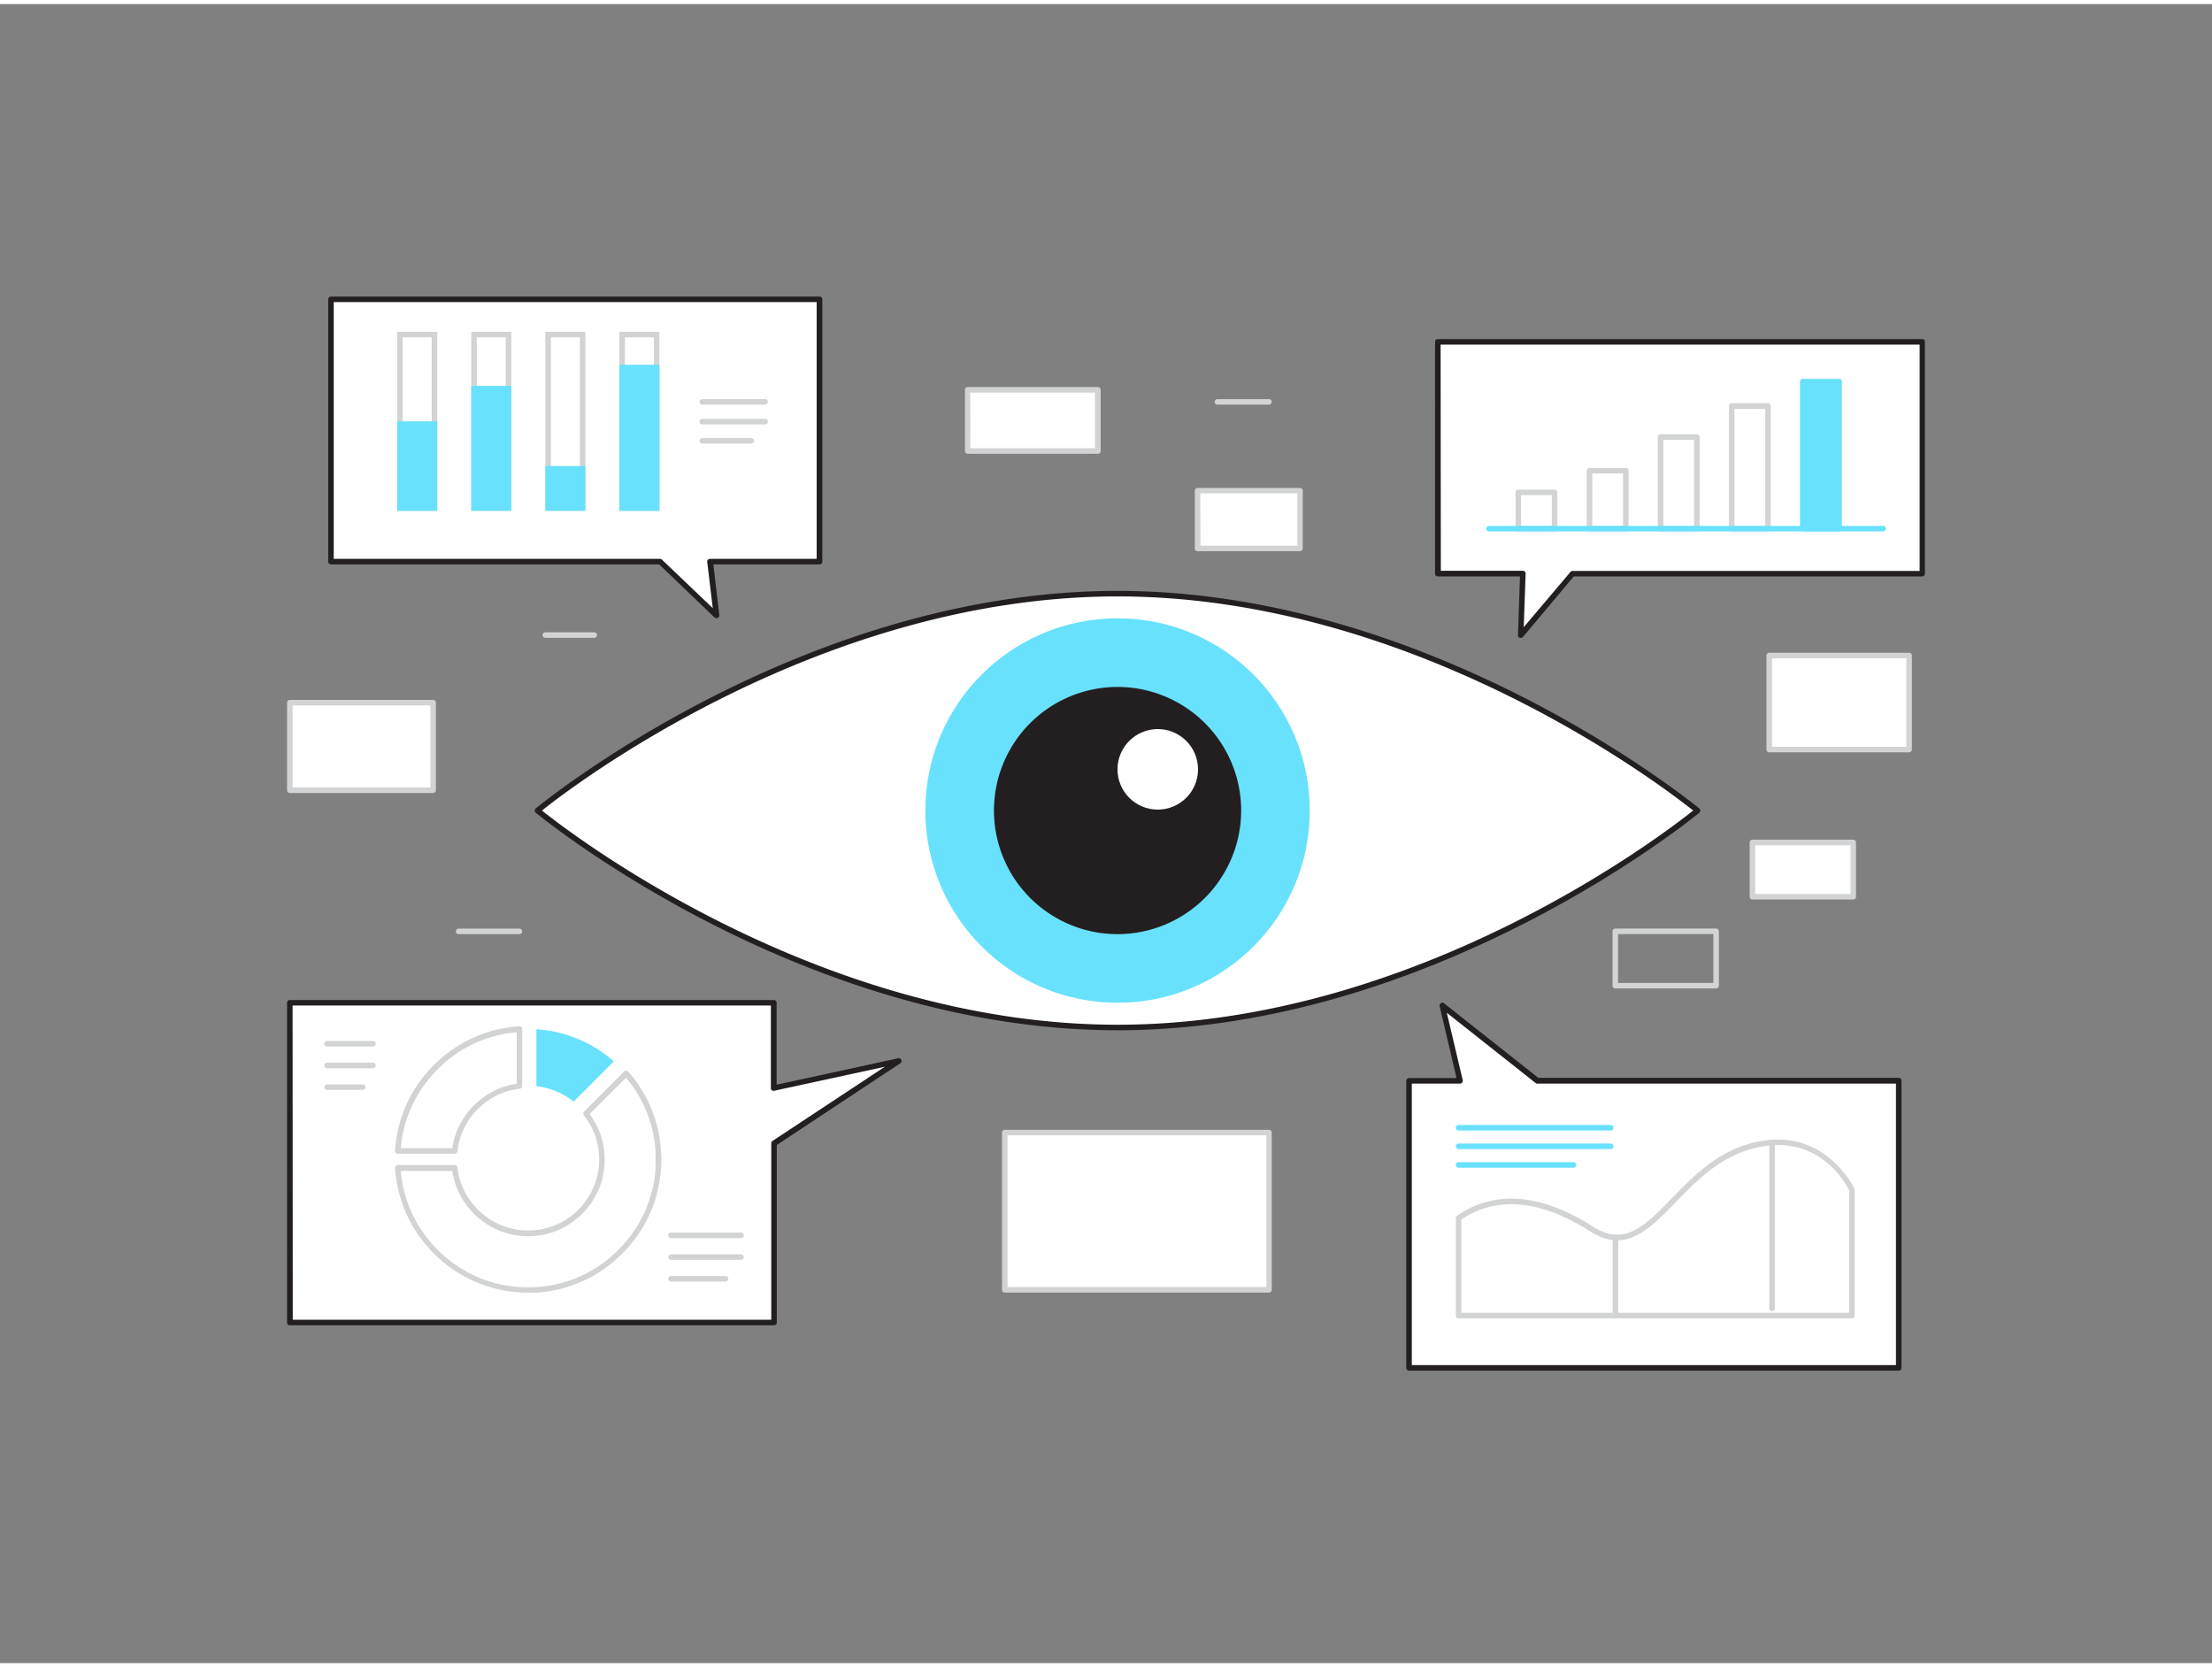 <svg xmlns="http://www.w3.org/2000/svg" viewBox="0 0 400 300" width="406" height="306" class="illustration styles_illustrationTablet__1DWOa"><rect x="0" y="0" width="400" height="300" fill="#808080" stroke="none"/><g id="_159_data_visualization_flatline" data-name="#159_data_visualization_flatline"><path d="M307,145.83s-47,39.23-104.88,39.23S97.2,145.83,97.2,145.83s47-39.22,104.89-39.22S307,145.83,307,145.83Z" fill="#fff"></path><path d="M202.09,185.56c-57.45,0-104.74-38.95-105.21-39.34a.53.53,0,0,1-.18-.39.51.51,0,0,1,.18-.38c.47-.39,47.76-39.34,105.21-39.34s104.73,39,105.2,39.34a.48.48,0,0,1,.18.38.5.5,0,0,1-.18.39C306.82,146.61,259.53,185.56,202.09,185.56ZM98,145.83c5.08,4.06,50.08,38.73,104.09,38.73s99-34.67,104.09-38.73c-5.08-4.06-50.09-38.72-104.09-38.72S103.08,141.77,98,145.83Z" fill="#231f20"></path><circle cx="202.09" cy="145.83" r="34.76" fill="#68e1fd"></circle><circle cx="202.09" cy="145.83" r="21.85" fill="#231f20"></circle><path d="M202.09,168.18a22.35,22.35,0,1,1,22.35-22.35A22.37,22.37,0,0,1,202.09,168.18Zm0-43.7a21.36,21.36,0,1,0,21.35,21.35A21.38,21.38,0,0,0,202.09,124.48Z" fill="#231f20"></path><circle cx="209.36" cy="138.38" r="7.28" fill="#fff"></circle><polygon points="148.2 53.39 59.85 53.39 59.85 100.82 119.35 100.82 129.55 110.55 128.4 100.82 148.2 100.82 148.2 53.39" fill="#fff"></polygon><path d="M129.55,111.05a.52.52,0,0,1-.35-.14l-10-9.59H59.85a.51.51,0,0,1-.5-.5V53.39a.5.5,0,0,1,.5-.5H148.2a.5.5,0,0,1,.5.5v47.43a.5.5,0,0,1-.5.5H129l1.07,9.17a.48.48,0,0,1-.27.5A.46.46,0,0,1,129.55,111.05Zm-69.2-10.73h59a.51.51,0,0,1,.34.13l9.2,8.78-1-8.35a.48.48,0,0,1,.12-.4.51.51,0,0,1,.37-.16h19.3V53.89H60.35Z" fill="#231f20"></path><path d="M78.07,60.26V90.64H72.82V60.26h5.25m1-1H71.82V91.64h7.25V59.26Z" fill="#d1d3d4"></path><path d="M91.46,60.26V90.64H86.22V60.26h5.24m1-1H85.22V91.64h7.24V59.26Z" fill="#d1d3d4"></path><path d="M104.86,60.26V90.64H99.62V60.26h5.24m1-1H98.62V91.64h7.24V59.26Z" fill="#d1d3d4"></path><path d="M118.25,60.26V90.64H113V60.26h5.24m1-1H112V91.64h7.24V59.26Z" fill="#d1d3d4"></path><rect x="71.82" y="75.45" width="7.24" height="16.19" fill="#68e1fd"></rect><rect x="85.22" y="69.04" width="7.24" height="22.59" fill="#68e1fd"></rect><rect x="98.62" y="83.54" width="7.24" height="8.09" fill="#68e1fd"></rect><rect x="112.01" y="65.22" width="7.24" height="26.42" fill="#68e1fd"></rect><polygon points="162.51 191.11 139.94 196.02 139.94 180.59 52.41 180.59 52.41 238.41 139.94 238.41 139.94 206.04 162.51 191.11" fill="#fff"></polygon><path d="M139.94,238.91H52.41a.5.5,0,0,1-.5-.5V180.59a.5.5,0,0,1,.5-.5h87.53a.51.51,0,0,1,.5.5V195.4l22-4.78a.5.5,0,0,1,.38.9l-22.35,14.79v32.1A.5.5,0,0,1,139.94,238.91Zm-87-1h86.53V206a.51.51,0,0,1,.22-.42L160,192.16l-20,4.34a.49.49,0,0,1-.42-.09.5.5,0,0,1-.18-.39V181.09H52.91Z" fill="#231f20"></path><polygon points="278 194.71 260.81 181.12 264.02 194.71 254.8 194.71 254.8 246.61 343.35 246.61 343.35 194.71 278 194.71" fill="#fff"></polygon><path d="M343.35,247.11H254.8a.5.5,0,0,1-.5-.5v-51.9a.5.5,0,0,1,.5-.5h8.59l-3.06-13a.48.48,0,0,1,.21-.53.5.5,0,0,1,.58,0l17.05,13.48h65.18a.5.5,0,0,1,.5.5v51.9A.5.5,0,0,1,343.35,247.11Zm-88.05-1h87.55v-50.9H278a.51.51,0,0,1-.31-.11l-16.06-12.7,2.88,12.19a.51.51,0,0,1-.1.43.49.49,0,0,1-.39.19H255.3Z" fill="#231f20"></path><polygon points="347.59 61.08 260.01 61.08 260.01 102.97 275.34 102.97 274.96 114.1 284.34 102.97 347.59 102.97 347.59 61.08" fill="#fff"></polygon><path d="M275,114.6a.52.52,0,0,1-.18,0,.5.5,0,0,1-.32-.48l.36-10.62H260a.5.5,0,0,1-.5-.5V61.08a.5.5,0,0,1,.5-.5h87.58a.5.5,0,0,1,.5.5V103a.5.5,0,0,1-.5.5h-63l-9.23,11A.49.49,0,0,1,275,114.6Zm-14.45-12.13h14.83a.51.51,0,0,1,.36.15.54.54,0,0,1,.14.36l-.34,9.69,8.46-10a.49.49,0,0,1,.38-.17h62.75V61.58H260.51Z" fill="#231f20"></path><path d="M334.89,237.65H263.76a.5.5,0,0,1-.5-.5V219.53a.51.51,0,0,1,.21-.41c4.67-3.3,12.73-5.64,24.59,1.95,5.73,3.66,9.48-.2,14.22-5.09,3.61-3.72,7.71-7.94,13.56-9.75,13.72-4.24,19.45,7.84,19.5,8a.41.41,0,0,1,.05.21v22.75A.5.5,0,0,1,334.89,237.65Zm-70.63-1h70.13V214.51c-.57-1.17-5.87-11.15-18.26-7.32-5.6,1.73-9.6,5.85-13.13,9.49-4.86,5-9.06,9.33-15.48,5.23-11.21-7.17-18.81-5.16-23.26-2.12Z" fill="#d1d3d4"></path><path d="M291.27,203.69H263.76a.5.5,0,0,1-.5-.5.5.5,0,0,1,.5-.5h27.51a.5.5,0,0,1,.5.5A.5.5,0,0,1,291.27,203.69Z" fill="#68e1fd"></path><path d="M291.27,207.05H263.76a.5.5,0,0,1,0-1h27.51a.5.5,0,0,1,0,1Z" fill="#68e1fd"></path><path d="M284.54,210.42H263.76a.5.5,0,0,1-.5-.5.5.5,0,0,1,.5-.5h20.78a.5.5,0,0,1,.5.5A.5.5,0,0,1,284.54,210.42Z" fill="#68e1fd"></path><path d="M292.12,237.65a.5.5,0,0,1-.5-.5V223a.5.5,0,1,1,1,0v14.13A.5.5,0,0,1,292.12,237.65Z" fill="#d1d3d4"></path><path d="M320.45,236.37a.5.5,0,0,1-.5-.5v-30a.51.51,0,0,1,.5-.5.5.5,0,0,1,.5.5v30A.5.5,0,0,1,320.45,236.37Z" fill="#d1d3d4"></path><path d="M82.22,207.89H71.94a.5.5,0,0,1-.5-.54A23.76,23.76,0,0,1,77.38,193a23.26,23.26,0,0,1,2.22-2.22,23.82,23.82,0,0,1,14.31-5.94.5.5,0,0,1,.37.13.52.52,0,0,1,.16.37v10.29a.51.51,0,0,1-.44.5,12.73,12.73,0,0,0-6.49,2.69,13,13,0,0,0-2.09,2.1,12.74,12.74,0,0,0-2.7,6.48A.5.5,0,0,1,82.22,207.89Zm-9.75-1h9.32a13.72,13.72,0,0,1,2.85-6.56,14.08,14.08,0,0,1,2.25-2.25,13.74,13.74,0,0,1,6.55-2.85v-9.31a22.74,22.74,0,0,0-13.18,5.65h0a22.54,22.54,0,0,0-2.13,2.13A22.84,22.84,0,0,0,72.47,206.89Zm7.46-15.69h0Z" fill="#d1d3d4"></path><path d="M95.48,233c-.53,0-1,0-1.57-.05A23.83,23.83,0,0,1,79.6,227a23.26,23.26,0,0,1-2.22-2.22,23.82,23.82,0,0,1-5.94-14.32.51.51,0,0,1,.13-.37.52.52,0,0,1,.37-.16H82.22a.5.5,0,0,1,.5.44,12.81,12.81,0,0,0,2.7,6.5,13,13,0,0,0,2.1,2.09A12.69,12.69,0,0,0,94,221.68a12.21,12.21,0,0,0,3,0,12.73,12.73,0,0,0,6.49-2.69,13,13,0,0,0,4.79-8.59,12.12,12.12,0,0,0,.08-1.48,12.46,12.46,0,0,0-.08-1.48,12.73,12.73,0,0,0-2.69-6.48.5.5,0,0,1,0-.66l7.28-7.28a.6.6,0,0,1,.37-.15.53.53,0,0,1,.36.17,23.8,23.8,0,0,1,5.93,14.31c0,.52.06,1,.06,1.57s0,1.06-.06,1.58a23.76,23.76,0,0,1-5.94,14.31,22.15,22.15,0,0,1-2.22,2.22A23.82,23.82,0,0,1,97.05,233C96.53,233,96,233,95.48,233ZM72.47,211a22.81,22.81,0,0,0,5.66,13.19,22.43,22.43,0,0,0,2.13,2.12A22.79,22.79,0,0,0,94,232a21.6,21.6,0,0,0,3,0,22.84,22.84,0,0,0,13.72-5.69,22.54,22.54,0,0,0,2.13-2.13,22.82,22.82,0,0,0,5.7-13.72c0-.5,0-1,0-1.51s0-1,0-1.5h0a22.84,22.84,0,0,0-5.34-13.31l-6.59,6.58a13.66,13.66,0,0,1,2.63,6.64,14.18,14.18,0,0,1,0,3.19,13.63,13.63,0,0,1-2.91,7,13,13,0,0,1-2.25,2.26,13.72,13.72,0,0,1-7,2.91,14.18,14.18,0,0,1-3.19,0,13.72,13.72,0,0,1-7-2.91,13.37,13.37,0,0,1-2.26-2.25A13.72,13.72,0,0,1,81.79,211Z" fill="#d1d3d4"></path><path d="M111,191.2a23.4,23.4,0,0,0-14-5.82v10.29a13.2,13.2,0,0,1,6.74,2.8Z" fill="#68e1fd"></path><path d="M65.6,196.35H59.14a.51.51,0,0,1-.5-.5.5.5,0,0,1,.5-.5H65.6a.5.5,0,0,1,.5.5A.51.51,0,0,1,65.6,196.35Z" fill="#d1d3d4"></path><path d="M67.44,192.43h-8.3a.51.51,0,0,1-.5-.5.5.5,0,0,1,.5-.5h8.3a.5.5,0,0,1,.5.5A.51.51,0,0,1,67.44,192.43Z" fill="#d1d3d4"></path><path d="M67.44,188.5h-8.3a.5.5,0,0,1-.5-.5.51.51,0,0,1,.5-.5h8.3a.51.51,0,0,1,.5.5A.5.5,0,0,1,67.44,188.5Z" fill="#d1d3d4"></path><path d="M131.2,231h-9.86a.5.5,0,0,1-.5-.5.5.5,0,0,1,.5-.5h9.86a.5.5,0,0,1,.5.5A.51.51,0,0,1,131.2,231Z" fill="#d1d3d4"></path><path d="M134,227.08H121.34a.5.5,0,0,1-.5-.5.5.5,0,0,1,.5-.5H134a.5.5,0,0,1,.5.5A.51.51,0,0,1,134,227.08Z" fill="#d1d3d4"></path><path d="M134,223.15H121.34a.5.5,0,0,1-.5-.5.5.5,0,0,1,.5-.5H134a.51.51,0,0,1,.5.5A.5.5,0,0,1,134,223.15Z" fill="#d1d3d4"></path><path d="M135.81,79.47H127a.5.5,0,0,1,0-1h8.84a.5.5,0,0,1,0,1Z" fill="#d1d3d4"></path><path d="M138.33,76H127a.5.5,0,0,1,0-1h11.36a.5.5,0,0,1,0,1Z" fill="#d1d3d4"></path><path d="M138.33,72.43H127a.5.5,0,0,1,0-1h11.36a.5.5,0,0,1,0,1Z" fill="#d1d3d4"></path><rect x="181.69" y="204.06" width="47.78" height="28.46" fill="#fff"></rect><path d="M229.47,233H181.69a.5.5,0,0,1-.5-.5V204.06a.51.51,0,0,1,.5-.5h47.78a.5.5,0,0,1,.5.5v28.46A.5.5,0,0,1,229.47,233Zm-47.28-1H229V204.56H182.19Z" fill="#d1d3d4"></path><rect x="52.41" y="126.32" width="25.92" height="15.84" fill="#fff"></rect><path d="M78.33,142.66H52.41a.5.5,0,0,1-.5-.5V126.32a.5.5,0,0,1,.5-.5H78.33a.5.5,0,0,1,.5.5v15.84A.51.51,0,0,1,78.33,142.66Zm-25.42-1H77.83V126.82H52.91Z" fill="#d1d3d4"></path><rect x="174.95" y="69.75" width="23.54" height="11.06" fill="#fff"></rect><path d="M198.49,81.32H175a.51.51,0,0,1-.5-.5V69.75a.51.51,0,0,1,.5-.5h23.54a.5.5,0,0,1,.5.5V80.82A.5.5,0,0,1,198.49,81.32Zm-23-1H198V70.25H175.45Z" fill="#d1d3d4"></path><rect x="216.56" y="87.97" width="18.51" height="10.46" fill="#fff"></rect><path d="M235.08,98.93H216.56a.51.51,0,0,1-.5-.5V88a.5.5,0,0,1,.5-.5h18.52a.5.5,0,0,1,.5.5V98.43A.51.51,0,0,1,235.08,98.93Zm-18-1h17.52V88.47H217.06Z" fill="#d1d3d4"></path><rect x="319.93" y="117.84" width="25.3" height="16.97" fill="#fff"></rect><path d="M345.23,135.3h-25.3a.5.5,0,0,1-.5-.5v-17a.5.5,0,0,1,.5-.5h25.3a.5.5,0,0,1,.5.5v17A.5.5,0,0,1,345.23,135.3Zm-24.8-1h24.3v-16h-24.3Z" fill="#d1d3d4"></path><path d="M310.33,178H292.1a.5.5,0,0,1-.5-.5v-9.83a.5.5,0,0,1,.5-.5h18.23a.5.5,0,0,1,.5.5v9.83A.5.5,0,0,1,310.33,178Zm-17.73-1h17.23v-8.83H292.6Z" fill="#d1d3d4"></path><rect x="316.89" y="151.6" width="18.23" height="9.82" fill="#fff"></rect><path d="M335.13,161.92H316.89a.5.5,0,0,1-.5-.5V151.6a.5.5,0,0,1,.5-.5h18.24a.5.5,0,0,1,.5.5v9.82A.5.5,0,0,1,335.13,161.92Zm-17.74-1h17.24V152.1H317.39Z" fill="#d1d3d4"></path><path d="M281.12,95.36h-6.56a.5.5,0,0,1-.5-.5V88.3a.5.5,0,0,1,.5-.5h6.56a.5.5,0,0,1,.5.5v6.56A.5.5,0,0,1,281.12,95.36Zm-6.06-1h5.56V88.8h-5.56Z" fill="#d1d3d4"></path><path d="M294,95.36h-6.57a.5.5,0,0,1-.5-.5V84.38a.51.51,0,0,1,.5-.5H294a.51.51,0,0,1,.5.5V94.86A.5.5,0,0,1,294,95.36Zm-6.07-1h5.57V84.88h-5.57Z" fill="#d1d3d4"></path><path d="M306.85,95.36h-6.56a.5.5,0,0,1-.5-.5V78.29a.5.5,0,0,1,.5-.5h6.56a.5.5,0,0,1,.5.5V94.86A.5.5,0,0,1,306.85,95.36Zm-6.06-1h5.56V78.79h-5.56Z" fill="#d1d3d4"></path><path d="M319.71,95.36h-6.56a.5.5,0,0,1-.5-.5V72.68a.5.5,0,0,1,.5-.5h6.56a.5.5,0,0,1,.5.5V94.86A.5.5,0,0,1,319.71,95.36Zm-6.06-1h5.56V73.18h-5.56Z" fill="#d1d3d4"></path><rect x="326.01" y="68.27" width="6.57" height="26.59" fill="#68e1fd"></rect><path d="M332.58,95.36H326a.5.5,0,0,1-.5-.5V68.27a.51.51,0,0,1,.5-.5h6.57a.51.51,0,0,1,.5.5V94.86A.5.5,0,0,1,332.58,95.36Zm-6.07-1h5.57V68.77h-5.57Z" fill="#68e1fd"></path><path d="M340.53,95.36H269.26a.5.5,0,0,1-.5-.5.5.5,0,0,1,.5-.5h71.27a.51.51,0,0,1,.5.5A.5.5,0,0,1,340.53,95.36Z" fill="#68e1fd"></path><path d="M93.94,168.18h-11a.5.5,0,0,1-.5-.5.5.5,0,0,1,.5-.5h11a.5.5,0,0,1,.5.5A.5.5,0,0,1,93.94,168.18Z" fill="#d1d3d4"></path><path d="M107.46,114.6H98.62a.5.5,0,0,1-.5-.5.5.5,0,0,1,.5-.5h8.84a.5.5,0,0,1,.5.5A.5.5,0,0,1,107.46,114.6Z" fill="#d1d3d4"></path><path d="M229.47,72.43h-9.31a.5.5,0,0,1,0-1h9.31a.5.5,0,0,1,0,1Z" fill="#d1d3d4"></path></g></svg>